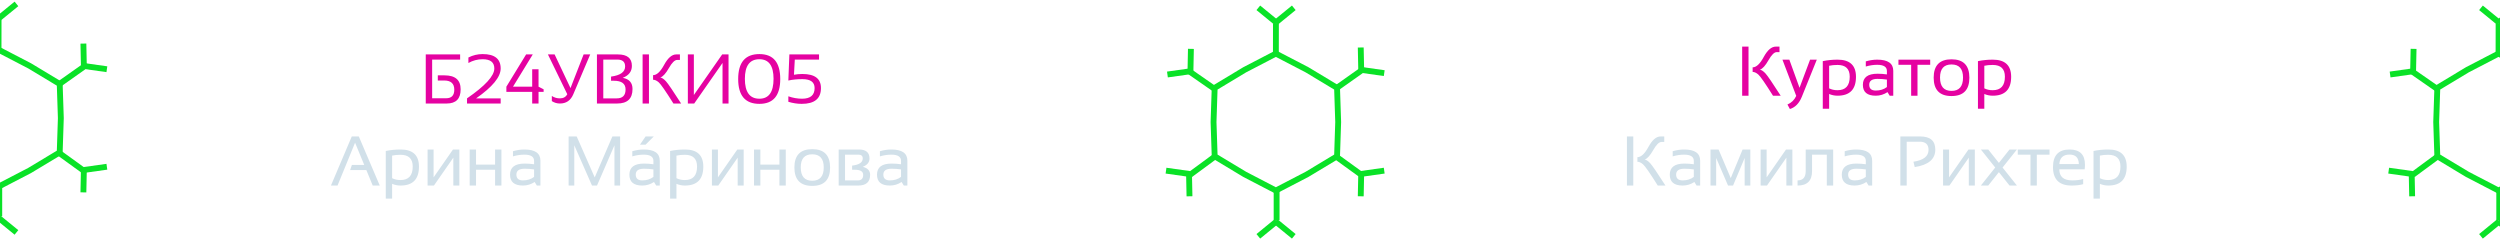 <svg width="1280" height="123" viewBox="0 0 1280 123" fill="none" xmlns="http://www.w3.org/2000/svg">
<path d="M172.814 95H169.439L180.109 69.863H183.713L194.436 95H190.832L187.58 87.09H179.266L180.162 84.453H186.49L181.797 73.062L172.814 95ZM200.764 91.238C202.041 91.871 203.465 92.188 205.035 92.188C209.219 92.188 211.311 89.885 211.311 85.279C211.311 81.26 209.23 79.25 205.07 79.25C203.43 79.25 201.994 79.391 200.764 79.672V91.238ZM197.512 77.299C199.961 76.795 202.492 76.543 205.105 76.543C211.375 76.543 214.51 79.467 214.51 85.314C214.51 91.772 211.357 95 205.053 95C203.576 95 202.146 94.707 200.764 94.121V101.68H197.512V77.299ZM232.105 95V80.727L222.174 95H218.922V76.543H221.998V90.816L231.93 76.543H235.182V95H232.105ZM240.473 95V76.543H243.725V84.277H253.48V76.543H256.732V95H253.48V86.914H243.725V95H240.473ZM261.145 89.428C261.145 85.643 263.641 83.75 268.633 83.75C270.238 83.75 271.844 83.867 273.449 84.102V82.361C273.449 80.24 271.791 79.18 268.475 79.18C266.576 79.18 264.631 79.473 262.639 80.059V77.422C264.631 76.836 266.576 76.543 268.475 76.543C273.959 76.543 276.701 78.453 276.701 82.273V95H274.873L273.748 93.172C271.908 94.391 269.904 95 267.736 95C263.342 95 261.145 93.143 261.145 89.428ZM268.633 86.387C265.809 86.387 264.396 87.383 264.396 89.375C264.396 91.367 265.51 92.363 267.736 92.363C269.986 92.363 271.891 91.766 273.449 90.57V86.738C271.844 86.504 270.238 86.387 268.633 86.387ZM291.133 95V69.863H295.264L304.492 90.834L313.545 69.863H317.5V95H314.6V74.381L305.67 95H303.104L294.033 74.381V95H291.133ZM322.246 89.428C322.246 85.643 324.742 83.75 329.734 83.75C331.34 83.75 332.945 83.867 334.551 84.102V82.361C334.551 80.24 332.893 79.18 329.576 79.18C327.678 79.18 325.732 79.473 323.74 80.059V77.422C325.732 76.836 327.678 76.543 329.576 76.543C335.061 76.543 337.803 78.453 337.803 82.273V95H335.975L334.85 93.172C333.01 94.391 331.006 95 328.838 95C324.443 95 322.246 93.143 322.246 89.428ZM329.734 86.387C326.91 86.387 325.498 87.383 325.498 89.375C325.498 91.367 326.611 92.363 328.838 92.363C331.088 92.363 332.992 91.766 334.551 90.57V86.738C332.945 86.504 331.34 86.387 329.734 86.387ZM330.543 69.863H334.744L330.543 74.064H327.66L330.543 69.863ZM346.346 91.238C347.623 91.871 349.047 92.188 350.617 92.188C354.801 92.188 356.893 89.885 356.893 85.279C356.893 81.26 354.812 79.25 350.652 79.25C349.012 79.25 347.576 79.391 346.346 79.672V91.238ZM343.094 77.299C345.543 76.795 348.074 76.543 350.688 76.543C356.957 76.543 360.092 79.467 360.092 85.314C360.092 91.772 356.939 95 350.635 95C349.158 95 347.729 94.707 346.346 94.121V101.68H343.094V77.299ZM377.688 95V80.727L367.756 95H364.504V76.543H367.58V90.816L377.512 76.543H380.764V95H377.688ZM386.055 95V76.543H389.307V84.277H399.062V76.543H402.314V95H399.062V86.914H389.307V95H386.055ZM406.727 85.772C406.727 79.502 409.773 76.367 415.867 76.367C421.961 76.367 425.008 79.502 425.008 85.772C425.008 92.041 421.961 95.176 415.867 95.176C409.797 95.176 406.75 92.041 406.727 85.772ZM409.979 85.701C409.979 90.26 411.941 92.539 415.867 92.539C419.793 92.539 421.756 90.26 421.756 85.701C421.756 81.236 419.793 79.004 415.867 79.004C411.941 79.004 409.979 81.236 409.979 85.701ZM439.211 92.363C441.039 92.363 441.953 91.426 441.953 89.551C441.953 87.793 440.529 86.914 437.682 86.914H436.275V84.787C439.908 84.377 441.725 83.152 441.725 81.113C441.725 79.824 440.975 79.18 439.475 79.18H432.654V92.363H439.211ZM429.402 95V76.543H439.773C443.383 76.543 445.188 78.084 445.188 81.166C445.188 83.076 444.039 84.494 441.742 85.42C444.25 86.041 445.504 87.4 445.504 89.498C445.504 93.166 443.471 95 439.404 95H429.402ZM449.02 89.428C449.02 85.643 451.516 83.75 456.508 83.75C458.113 83.75 459.719 83.867 461.324 84.102V82.361C461.324 80.24 459.666 79.18 456.35 79.18C454.451 79.18 452.506 79.473 450.514 80.059V77.422C452.506 76.836 454.451 76.543 456.35 76.543C461.834 76.543 464.576 78.453 464.576 82.273V95H462.748L461.623 93.172C459.783 94.391 457.779 95 455.611 95C451.217 95 449.02 93.143 449.02 89.428ZM456.508 86.387C453.684 86.387 452.271 87.383 452.271 89.375C452.271 91.367 453.385 92.363 455.611 92.363C457.861 92.363 459.766 91.766 461.324 90.57V86.738C459.719 86.504 458.113 86.387 456.508 86.387Z" fill="#D1E0E9"/>
<path d="M848.773 95C844.801 88.672 842.299 85.062 841.268 84.172C840.236 83.269 839.264 82.818 838.35 82.818V80.481C840.225 80.481 842.117 78.711 844.027 75.172C845.949 71.633 848.012 69.863 850.215 69.863H852.096V72.676H850.707C849.441 72.676 848.023 74.064 846.453 76.842C844.883 79.607 843.424 81.219 842.076 81.676C842.955 81.828 843.922 82.49 844.977 83.662C846.031 84.822 848.609 88.602 852.711 95H848.773ZM836.24 69.863V95H832.988V69.863H836.24ZM854.926 89.428C854.926 85.643 857.422 83.75 862.414 83.75C864.02 83.75 865.625 83.867 867.23 84.102V82.361C867.23 80.24 865.572 79.18 862.256 79.18C860.357 79.18 858.412 79.473 856.42 80.059V77.422C858.412 76.836 860.357 76.543 862.256 76.543C867.74 76.543 870.482 78.453 870.482 82.273V95H868.654L867.529 93.172C865.689 94.391 863.686 95 861.518 95C857.123 95 854.926 93.143 854.926 89.428ZM862.414 86.387C859.59 86.387 858.178 87.383 858.178 89.375C858.178 91.367 859.291 92.363 861.518 92.363C863.768 92.363 865.672 91.766 867.23 90.57V86.738C865.625 86.504 864.02 86.387 862.414 86.387ZM875.773 95V76.543H879.904L886.145 91.186L892.209 76.543H896.164V95H893.264V80.885L887.322 95H884.756L878.674 80.885V95H875.773ZM914.621 95V80.727L904.689 95H901.438V76.543H904.514V90.816L914.445 76.543H917.697V95H914.621ZM920.352 92.363C923.129 92.363 924.518 90.781 924.518 87.617V76.543H938.58V95H935.328V79.18H927.77V87.617C927.77 92.539 925.297 95 920.352 95V92.363ZM942.992 89.428C942.992 85.643 945.488 83.75 950.48 83.75C952.086 83.75 953.691 83.867 955.297 84.102V82.361C955.297 80.24 953.639 79.18 950.322 79.18C948.424 79.18 946.479 79.473 944.486 80.059V77.422C946.479 76.836 948.424 76.543 950.322 76.543C955.807 76.543 958.549 78.453 958.549 82.273V95H956.721L955.596 93.172C953.756 94.391 951.752 95 949.584 95C945.189 95 942.992 93.143 942.992 89.428ZM950.48 86.387C947.656 86.387 946.244 87.383 946.244 89.375C946.244 91.367 947.357 92.363 949.584 92.363C951.834 92.363 953.738 91.766 955.297 90.57V86.738C953.691 86.504 952.086 86.387 950.48 86.387ZM972.98 95V69.863H983.176C988.309 69.863 990.875 72.107 990.875 76.596C990.875 81.482 987.365 84.465 980.346 85.543L979.678 82.801C984.834 82.039 987.412 80.018 987.412 76.736C987.412 73.947 985.9 72.553 982.877 72.553H976.232V95H972.98ZM1008.03 95V80.727L998.1 95H994.848V76.543H997.924V90.816L1007.86 76.543H1011.11V95H1008.03ZM1017.98 95H1014.2L1021.55 85.772L1014.2 76.543H1017.98L1023.43 83.398L1028.88 76.543H1032.66L1025.31 85.772L1032.66 95H1028.88L1023.43 88.144L1017.98 95ZM1049.36 76.543V79.18H1042.85V95H1039.6V79.18H1033.1V76.543H1049.36ZM1059.62 76.543C1064.87 76.543 1067.5 79.139 1067.5 84.33C1067.5 85.068 1067.45 85.859 1067.34 86.703H1054.38C1054.38 90.477 1056.59 92.363 1060.99 92.363C1063.09 92.363 1064.96 92.129 1066.58 91.66V94.297C1064.96 94.766 1062.97 95 1060.64 95C1054.3 95 1051.13 91.853 1051.13 85.561C1051.13 79.549 1053.96 76.543 1059.62 76.543ZM1054.38 83.996H1064.37C1064.3 80.762 1062.72 79.144 1059.62 79.144C1056.34 79.144 1054.6 80.762 1054.38 83.996ZM1075.13 91.238C1076.4 91.871 1077.83 92.188 1079.4 92.188C1083.58 92.188 1085.67 89.885 1085.67 85.279C1085.67 81.26 1083.59 79.25 1079.43 79.25C1077.79 79.25 1076.36 79.391 1075.13 79.672V91.238ZM1071.88 77.299C1074.32 76.795 1076.86 76.543 1079.47 76.543C1085.74 76.543 1088.87 79.467 1088.87 85.314C1088.87 91.772 1085.72 95 1079.42 95C1077.94 95 1076.51 94.707 1075.13 94.121V101.68H1071.88V77.299Z" fill="#D1E0E9"/>
<path d="M907.773 49C903.801 42.672 901.299 39.062 900.268 38.172C899.236 37.27 898.264 36.818 897.35 36.818V34.48C899.225 34.48 901.117 32.711 903.027 29.172C904.949 25.633 907.012 23.863 909.215 23.863H911.096V26.676H909.707C908.441 26.676 907.023 28.064 905.453 30.842C903.883 33.607 902.424 35.219 901.076 35.676C901.955 35.828 902.922 36.49 903.977 37.662C905.031 38.822 907.609 42.602 911.711 49H907.773ZM895.24 23.863V49H891.988V23.863H895.24ZM912.607 30.543H916.141L921.361 44.957L926.758 30.543H930.203L922.539 49.545C921.18 52.897 919.141 54.988 916.422 55.82L915.174 53.518C917.236 52.615 918.736 51.145 919.674 49.105L912.607 30.543ZM936.514 45.238C937.791 45.871 939.215 46.188 940.785 46.188C944.969 46.188 947.061 43.885 947.061 39.279C947.061 35.26 944.98 33.25 940.82 33.25C939.18 33.25 937.744 33.391 936.514 33.672V45.238ZM933.262 31.299C935.711 30.795 938.242 30.543 940.855 30.543C947.125 30.543 950.26 33.467 950.26 39.315C950.26 45.772 947.107 49 940.803 49C939.326 49 937.896 48.707 936.514 48.121V55.68H933.262V31.299ZM953.793 43.428C953.793 39.643 956.289 37.75 961.281 37.75C962.887 37.75 964.492 37.867 966.098 38.102V36.361C966.098 34.24 964.439 33.18 961.123 33.18C959.225 33.18 957.279 33.473 955.287 34.059V31.422C957.279 30.836 959.225 30.543 961.123 30.543C966.607 30.543 969.35 32.453 969.35 36.273V49H967.521L966.396 47.172C964.557 48.391 962.553 49 960.385 49C955.99 49 953.793 47.143 953.793 43.428ZM961.281 40.387C958.457 40.387 957.045 41.383 957.045 43.375C957.045 45.367 958.158 46.363 960.385 46.363C962.635 46.363 964.539 45.766 966.098 44.57V40.738C964.492 40.504 962.887 40.387 961.281 40.387ZM988.264 30.543V33.18H981.76V49H978.508V33.18H972.004V30.543H988.264ZM990.039 39.772C990.039 33.502 993.086 30.367 999.18 30.367C1005.27 30.367 1008.32 33.502 1008.32 39.772C1008.32 46.041 1005.27 49.176 999.18 49.176C993.109 49.176 990.062 46.041 990.039 39.772ZM993.291 39.701C993.291 44.26 995.254 46.539 999.18 46.539C1003.11 46.539 1005.07 44.26 1005.07 39.701C1005.07 35.236 1003.11 33.004 999.18 33.004C995.254 33.004 993.291 35.236 993.291 39.701ZM1015.97 45.238C1017.24 45.871 1018.67 46.188 1020.24 46.188C1024.42 46.188 1026.51 43.885 1026.51 39.279C1026.51 35.26 1024.43 33.25 1020.27 33.25C1018.63 33.25 1017.2 33.391 1015.97 33.672V45.238ZM1012.71 31.299C1015.16 30.795 1017.7 30.543 1020.31 30.543C1026.58 30.543 1029.71 33.467 1029.71 39.315C1029.71 45.772 1026.56 49 1020.26 49C1018.78 49 1017.35 48.707 1015.97 48.121V55.68H1012.71V31.299Z" fill="#E502A1"/>
<path d="M235.584 27.863V30.5H221.258V50.31H228.412C231.201 50.31 232.596 48.852 232.596 45.934C232.596 42.793 230.885 41.223 227.463 41.223H224.158V38.586H227.621C233.105 38.586 235.848 40.971 235.848 45.74C235.848 50.58 233.469 53 228.711 53H217.988V27.863H235.584ZM239.117 53V50.363C248.434 43.953 253.092 38.855 253.092 35.07C253.092 31.906 251.1 30.324 247.115 30.324C244.537 30.324 242.105 30.969 239.82 32.258V29.445C242.105 28.273 244.537 27.688 247.115 27.688C253.268 27.688 256.344 30.148 256.344 35.07C256.344 39.406 252.154 44.504 243.775 50.363H256.344V53H239.117ZM275.732 53H272.48V47.023H259.262V44.387L269.369 27.863H272.779L262.654 44.387H272.48V35.457H275.732V44.387L278.334 45.723V47.023H275.732V53ZM302.188 27.863L293.521 48.289C292.186 51.43 289.906 53 286.684 53C285.184 53 283.801 52.59 282.535 51.77V49.133C283.777 49.953 285.143 50.363 286.631 50.363C288.436 50.363 289.707 49.654 290.445 48.236L280.531 27.863H283.959L292.098 45.107L298.812 27.863H302.188ZM305.633 53V27.863H316.355C321.137 27.863 323.527 29.814 323.527 33.717C323.527 36.576 321.969 38.621 318.852 39.852C322.18 40.473 323.844 42.377 323.844 45.565C323.844 50.522 321.225 53 315.986 53H305.633ZM315.793 50.363C318.793 50.363 320.293 48.84 320.293 45.793C320.293 42.828 318.283 41.346 314.264 41.346H312.857V39.219C317.662 38.574 320.064 36.84 320.064 34.016C320.064 31.672 318.729 30.5 316.057 30.5H308.885V50.363H315.793ZM344.797 53C340.824 46.672 338.322 43.062 337.291 42.172C336.26 41.27 335.287 40.818 334.373 40.818V38.48C336.248 38.48 338.141 36.711 340.051 33.172C341.973 29.633 344.035 27.863 346.238 27.863H348.119V30.676H346.73C345.465 30.676 344.047 32.065 342.477 34.842C340.906 37.607 339.447 39.219 338.1 39.676C338.979 39.828 339.945 40.49 341 41.662C342.055 42.822 344.633 46.602 348.734 53H344.797ZM332.264 27.863V53H329.012V27.863H332.264ZM369.934 53V32.223L355.432 53H352.18V27.863H355.256V48.641L369.758 27.863H373.01V53H369.934ZM381.377 40.361C381.377 47.147 383.855 50.539 388.812 50.539C393.641 50.539 396.055 47.147 396.055 40.361C396.055 33.67 393.641 30.324 388.812 30.324C383.855 30.324 381.377 33.67 381.377 40.361ZM377.949 40.467C377.949 31.947 381.57 27.688 388.812 27.688C395.926 27.688 399.482 31.947 399.482 40.467C399.482 48.94 395.926 53.176 388.812 53.176C381.57 53.176 377.949 48.94 377.949 40.467ZM404.158 27.863H419.346V30.5H406.936L406.514 38.27C407.885 38.012 409.326 37.883 410.838 37.883C417.166 37.883 420.33 40.285 420.33 45.09C420.33 50.48 417.049 53.176 410.486 53.176C408.26 53.176 405.975 52.824 403.631 52.121V49.309C405.975 50.129 408.318 50.539 410.662 50.539C414.939 50.539 417.078 48.723 417.078 45.09C417.078 42.043 414.998 40.52 410.838 40.52C408.201 40.52 405.799 40.754 403.631 41.223L404.158 27.863Z" fill="#E502A1"/>
<path d="M1263.27 35.738L1279.24 27.44L1295.21 35.738L1310.57 44.989L1311.15 62.5L1310.57 80.011L1295.21 89.261L1279.24 97.559L1263.27 89.261L1247.91 80.011L1247.33 62.5L1247.91 44.989L1263.27 35.738Z" stroke="#0AE227" stroke-width="3"/>
<path d="M1279.62 97V112.75" stroke="#0AE227" stroke-width="3"/>
<path d="M1235.24 89.095L1223 87.371" stroke="#0AE227" stroke-width="3"/>
<path d="M1234.78 88.595L1235.02 100.498" stroke="#0AE227" stroke-width="3"/>
<path d="M1235.96 36.421L1223.73 38.144" stroke="#0AE227" stroke-width="3"/>
<path d="M1235.5 36.921L1235.75 25.018" stroke="#0AE227" stroke-width="3"/>
<path d="M1278.98 11.707L1288.42 4" stroke="#0AE227" stroke-width="3"/>
<path d="M1279.67 11.705L1270.26 4" stroke="#0AE227" stroke-width="3"/>
<path d="M1278.98 113.293L1288.42 121" stroke="#0AE227" stroke-width="3"/>
<path d="M1279.67 113.295L1270.26 121" stroke="#0AE227" stroke-width="3"/>
<path d="M1248.65 79.662L1235.35 89.473" stroke="#0AE227" stroke-width="3"/>
<path d="M1248.48 45.969L1234.98 36.578" stroke="#0AE227" stroke-width="3"/>
<path d="M1279.25 28.207L1279.28 12.057" stroke="#0AE227" stroke-width="3"/>
<path d="M-16.729 33.738L-0.759 25.44L15.212 33.738L30.572 42.989L31.149 60.5L30.572 78.011L15.212 87.261L-0.759 95.559L-16.729 87.261L-32.09 78.011L-32.666 60.5L-32.09 42.989L-16.729 33.738Z" stroke="#0AE227" stroke-width="3"/>
<path d="M-0.375 95V110.75" stroke="#0AE227" stroke-width="3"/>
<path d="M42.484 87.095L54.721 85.371" stroke="#0AE227" stroke-width="3"/>
<path d="M42.944 86.595L42.701 98.498" stroke="#0AE227" stroke-width="3"/>
<path d="M42.484 33.72L54.721 35.443" stroke="#0AE227" stroke-width="3"/>
<path d="M42.944 34.219L42.701 22.317" stroke="#0AE227" stroke-width="3"/>
<path d="M-1.021 9.707L8.419 2" stroke="#0AE227" stroke-width="3"/>
<path d="M-0.33 9.705L-9.737 2" stroke="#0AE227" stroke-width="3"/>
<path d="M-1.021 111.293L8.419 119" stroke="#0AE227" stroke-width="3"/>
<path d="M-0.33 111.295L-9.737 119" stroke="#0AE227" stroke-width="3"/>
<path d="M29.415 77.667L42.484 87.123" stroke="#0AE227" stroke-width="3"/>
<path d="M30.617 42.875L42.849 34.228" stroke="#0AE227" stroke-width="3"/>
<path d="M-0.754 26.207L-0.723 10.057" stroke="#0AE227" stroke-width="3"/>
<path d="M637.271 35.738L653.241 27.44L669.212 35.738L684.572 44.989L685.149 62.5L684.572 80.011L669.212 89.261L653.241 97.559L637.271 89.261L621.91 80.011L621.334 62.5L621.91 44.989L637.271 35.738Z" stroke="#0AE227" stroke-width="3"/>
<path d="M653.625 97V112.75" stroke="#0AE227" stroke-width="3"/>
<path d="M696.484 89.095L708.721 87.371" stroke="#0AE227" stroke-width="3"/>
<path d="M696.944 88.595L696.701 100.498" stroke="#0AE227" stroke-width="3"/>
<path d="M609.236 89.095L597 87.371" stroke="#0AE227" stroke-width="3"/>
<path d="M608.777 88.595L609.02 100.498" stroke="#0AE227" stroke-width="3"/>
<path d="M609.963 36.421L597.726 38.144" stroke="#0AE227" stroke-width="3"/>
<path d="M609.504 36.921L609.746 25.018" stroke="#0AE227" stroke-width="3"/>
<path d="M696.484 35.72L708.721 37.443" stroke="#0AE227" stroke-width="3"/>
<path d="M696.944 36.219L696.701 24.317" stroke="#0AE227" stroke-width="3"/>
<path d="M652.979 11.707L662.419 4" stroke="#0AE227" stroke-width="3"/>
<path d="M653.67 11.705L644.263 4" stroke="#0AE227" stroke-width="3"/>
<path d="M652.979 113.293L662.419 121" stroke="#0AE227" stroke-width="3"/>
<path d="M653.67 113.295L644.263 121" stroke="#0AE227" stroke-width="3"/>
<path d="M683.415 79.667L696.484 89.123" stroke="#0AE227" stroke-width="3"/>
<path d="M684.617 44.875L696.848 36.228" stroke="#0AE227" stroke-width="3"/>
<path d="M622.655 79.662L609.345 89.473" stroke="#0AE227" stroke-width="3"/>
<path d="M622.48 45.969L608.981 36.578" stroke="#0AE227" stroke-width="3"/>
<path d="M653.246 28.207L653.277 12.057" stroke="#0AE227" stroke-width="3"/>
</svg>

